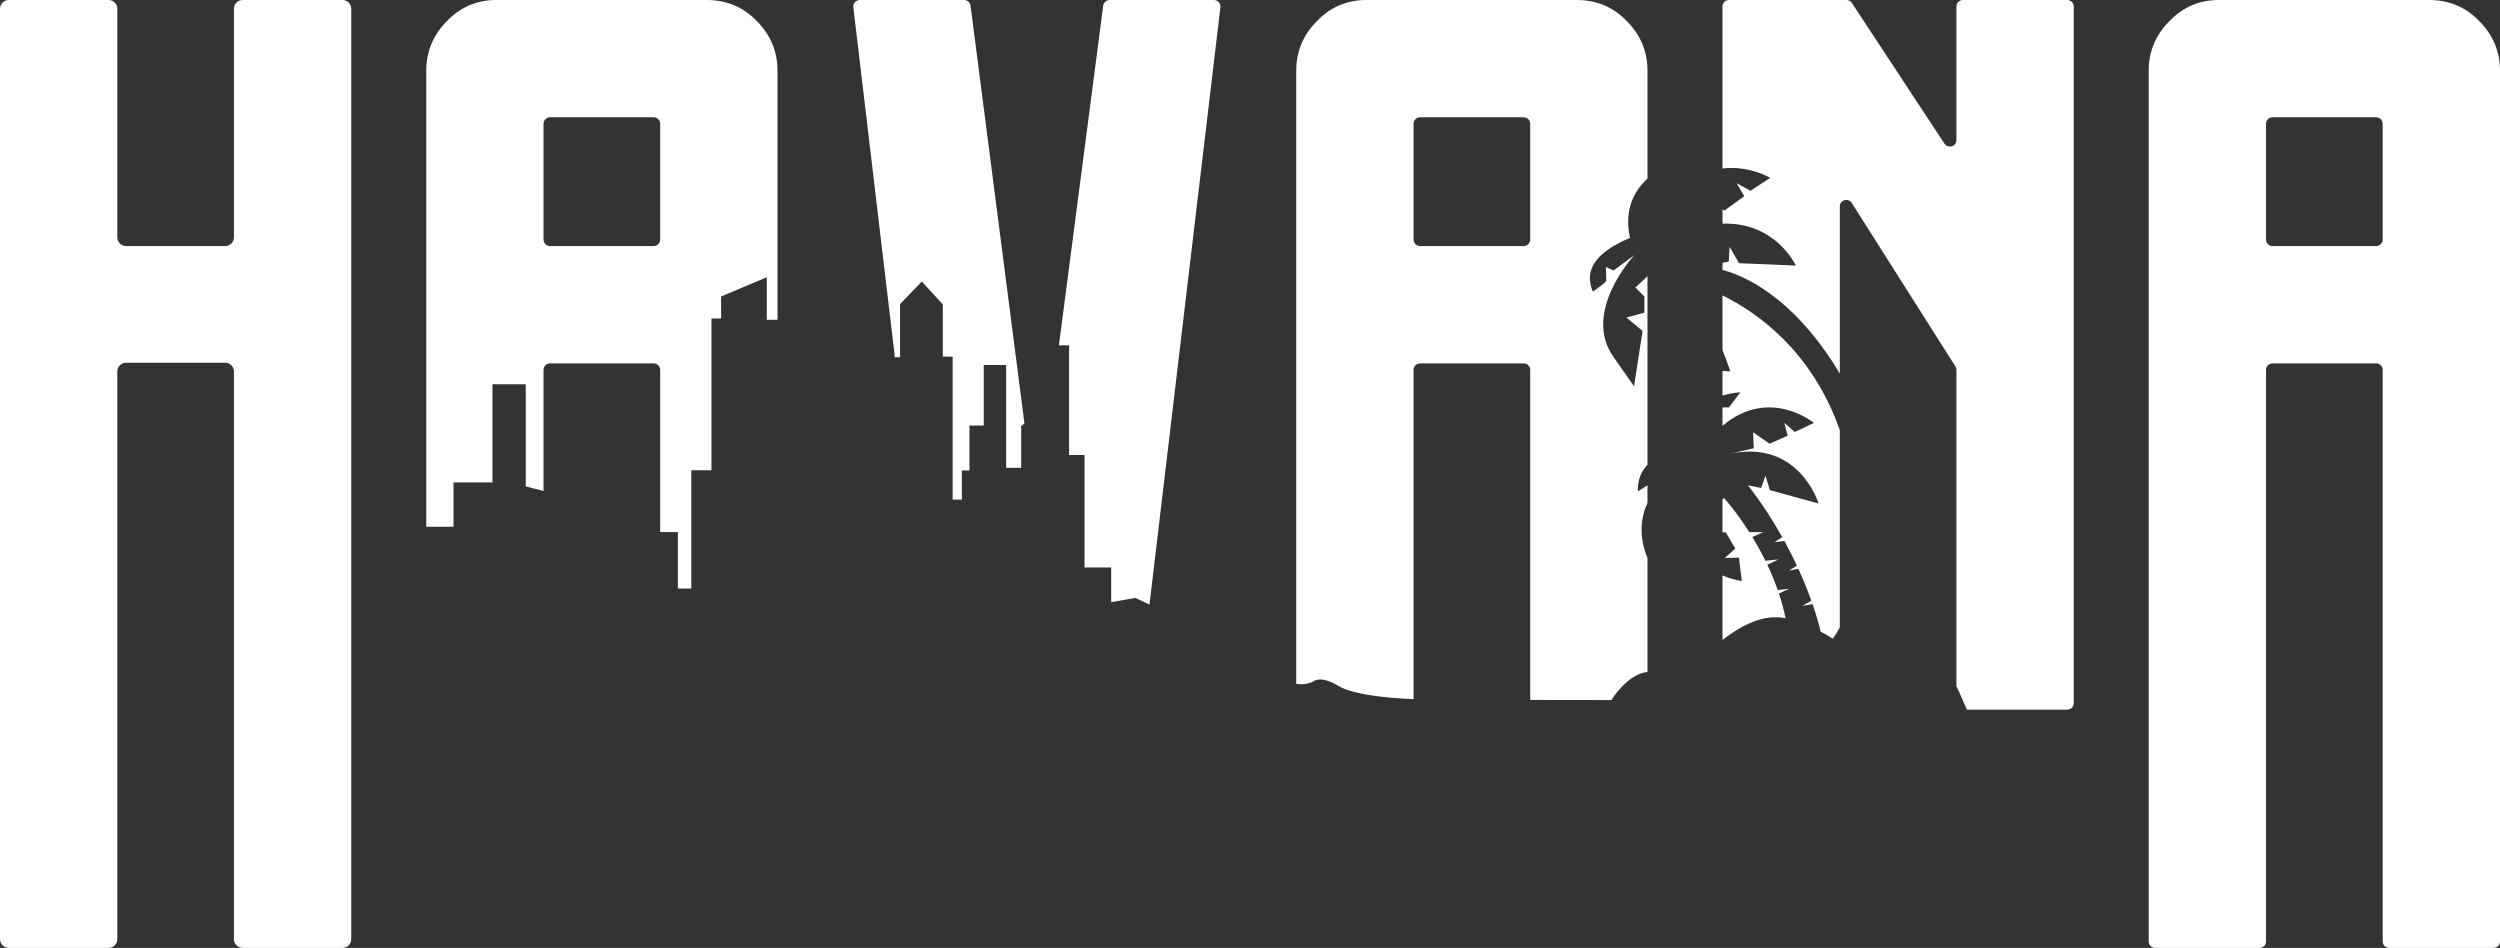 <?xml version="1.0" encoding="UTF-8"?><svg xmlns="http://www.w3.org/2000/svg" viewBox="0 0 459.64 174.28"><rect x="0" y="0" width="459.64" height="174.28" fill="#333333" stroke="none"/><defs><style>.e{fill:#fff;}</style></defs><g id="a"/><g id="b"><g id="c"><g id="d"><g><path class="e" d="M62.97,0h-18.34c-.89,0-1.62,.72-1.62,1.61V43.63c0,.89-.72,1.61-1.61,1.61H23.18c-.89,0-1.61-.72-1.61-1.61V1.61c0-.89-.72-1.61-1.62-1.61H1.61C.72,0,0,.72,0,1.61V172.67c0,.89,.72,1.61,1.61,1.61H19.95c.9,0,1.62-.72,1.62-1.61V68.3c0-.89,.72-1.61,1.61-1.61h18.22c.89,0,1.61,.72,1.61,1.61v104.37c0,.89,.73,1.61,1.62,1.61h18.34c.89,0,1.61-.72,1.61-1.61V1.61c0-.89-.72-1.61-1.61-1.61Z"/><path class="e" d="M139.11,3.84c-2.48-2.56-5.54-3.84-9.18-3.84h-38.67c-3.56,0-6.57,1.28-9.05,3.84-2.56,2.56-3.84,5.62-3.84,9.17V96.84h5.01v-8.15h7.16v-18.04h6.12v18.78l3.27,.85v-22.27c0-.66,.54-1.2,1.2-1.2h19.05c.66,0,1.2,.54,1.2,1.2v29.82h3.25v10.37h2.47v-21.74h3.71v-27.91h1.77v-4.04l8.4-3.54v7.83h1.97V13.01c0-3.55-1.28-6.61-3.84-9.17Zm-17.73,40.2c0,.66-.54,1.2-1.2,1.2h-19.05c-.66,0-1.2-.54-1.2-1.2V22.76c0-.66,.54-1.2,1.2-1.2h19.05c.66,0,1.2,.54,1.2,1.2v21.28Z"/><path class="e" d="M223.19,0h-19.17c-.6,0-1.11,.44-1.19,1.04l-8.14,62.45h1.87v20.17h2.84v20.67h4.9v6.38l4.45-.78,2.59,1.23L224.38,1.33c.08-.71-.47-1.33-1.19-1.33Zm-44.75,1.04c-.08-.6-.59-1.04-1.19-1.04h-19.17c-.72,0-1.27,.62-1.19,1.33l7.64,64.34h.95v-9.76l3.99-4.15,3.87,4.2v9.59l1.81,.04v26.27h1.69v-5.36h1.4v-8.27h2.63v-11.12h4.12v18.9h2.76v-7.66l.6-.51L178.44,1.04Z"/><path class="e" d="M302.9,32.83V13.01c0-3.55-1.28-6.61-3.84-9.17-2.48-2.56-5.54-3.84-9.17-3.84h-38.68c-3.55,0-6.57,1.28-9.05,3.84-2.56,2.56-3.84,5.62-3.84,9.17V125.73c1.68,.31,3.08-.4,3.08-.4,0,0,1.27-1.28,4.61,.74,2.38,1.45,7.52,2.19,13.88,2.48v-60.54c0-.66,.54-1.2,1.2-1.2h19.05c.66,0,1.2,.54,1.2,1.2v60.68c7.78,0,14.92,.02,14.92,.02,0,0,3-4.87,6.64-5.16v-20.96c-1.66-4.05-1.22-7.45,0-10.14v-3.22c-.43,.27-1.01,.64-1.77,1.12-.07-2.2,.69-3.78,1.77-4.92V50.78l-2.22,2.09,1.65,1.64v2.97l-3.3,.9,2.97,2.47-1.57,10.17-3.78-5.39c-5.75-8.12,3.41-18.27,3.85-18.75l-3.85,2.86-1.4-.66,.08,2.55s-.37,.58-2.47,1.98c-2.39-5.52,3.58-8.48,6.83-9.88-1.15-5.22,.8-8.69,3.21-10.9Zm-21.56,11.21c0,.66-.54,1.2-1.2,1.2h-19.05c-.66,0-1.2-.54-1.2-1.2V22.76c0-.66,.54-1.2,1.2-1.2h19.05c.66,0,1.2,.54,1.2,1.2v21.28Z"/><path class="e" d="M316.69,54.31v10.07c.25,.63,.75,1.88,1.45,3.89-.5,0-.98-.03-1.45-.07v4.55c1.83-.59,3.28-.61,3.28-.61l-2.1,2.76h-1.18v3.39c8.64-7.3,16.81-.53,16.81-.53l-3.52,1.66-1.92-1.66,.62,2.34-3.34,1.48-3.02-2.1,.12,2.94-4.45,1.02c12.82-2.75,16.37,9.14,16.37,9.14l-8.96-2.47-.8-2.66-.8,2.26-2.41-.47c2.52,3.25,4.59,6.48,6.29,9.52l-1.43,.92,1.82-.23c.86,1.58,1.62,3.1,2.3,4.54l-1.44,.92,1.71-.33c.99,2.18,1.78,4.16,2.38,5.86l-1.62,.97,1.84-.35c.86,2.47,1.32,4.26,1.5,5.06,.81,.43,1.57,.88,2.25,1.31,.42-.61,.85-1.3,1.27-2.07v-36.27c-5.09-14.48-15.03-21.55-21.57-24.78ZM380.07,0h-19.17c-.66,0-1.2,.53-1.2,1.19V25.75c0,1.19-1.54,1.65-2.2,.66L340.47,.53c-.22-.33-.6-.53-1-.53h-21.59c-.66,0-1.19,.53-1.19,1.19V30.98c4.87-.6,8.78,1.71,8.78,1.71l-3.63,2.39-2.55-1.4,1.4,2.39-3.62,2.63-.38-.16v2.58c9.8-.34,13.5,7.71,13.5,7.71l-10.46-.44-1.73-3.02-.16,2.72s-.38,.08-1.15,.23v1.3c5.97,1.62,14.31,6.87,21.57,19.06v-30.72c0-1.2,1.56-1.65,2.2-.64l19.06,30.06c.12,.2,.18,.42,.18,.64v58.16c.39,.78,.77,1.62,1.15,2.53,.25,.59,.51,1.18,.78,1.77h18.44c.66,0,1.2-.54,1.2-1.2V1.19c0-.66-.54-1.19-1.2-1.19Zm-51.14,108.24l-2.08,.25c-.57-1.63-1.22-3.19-1.91-4.65l2.05-.99-2.41,.25c-.78-1.59-1.6-3.05-2.4-4.36l1.97-.91h-2.54c-2.49-3.93-4.67-6.3-4.67-6.3l-.25,.35v5.98l.62,.03,1.73,2.96-1.91,1.73,2.59-.06s.19,1.73,.53,4.32c-1.36-.24-2.54-.6-3.56-1.04v11.85c3.31-2.58,7.57-4.86,11.59-3.98-.31-1.56-.73-3.08-1.21-4.54l1.86-.89Z"/><path class="e" d="M455.79,3.84c-2.48-2.56-5.53-3.84-9.17-3.84h-38.67c-3.56,0-6.57,1.28-9.05,3.84-2.57,2.56-3.85,5.62-3.85,9.17V173.08c0,.67,.54,1.2,1.2,1.2h19.18c.66,0,1.19-.53,1.19-1.2V68.01c0-.66,.54-1.2,1.2-1.2h19.05c.66,0,1.2,.54,1.2,1.2v105.07c0,.67,.53,1.2,1.19,1.2h19.18c.66,0,1.2-.53,1.2-1.2V13.01c0-3.55-1.29-6.61-3.85-9.17Zm-17.72,40.2c0,.66-.54,1.2-1.2,1.2h-19.05c-.66,0-1.2-.54-1.2-1.2V22.76c0-.66,.54-1.2,1.2-1.2h19.05c.66,0,1.2,.54,1.2,1.2v21.28Z"/></g></g></g></g></svg>